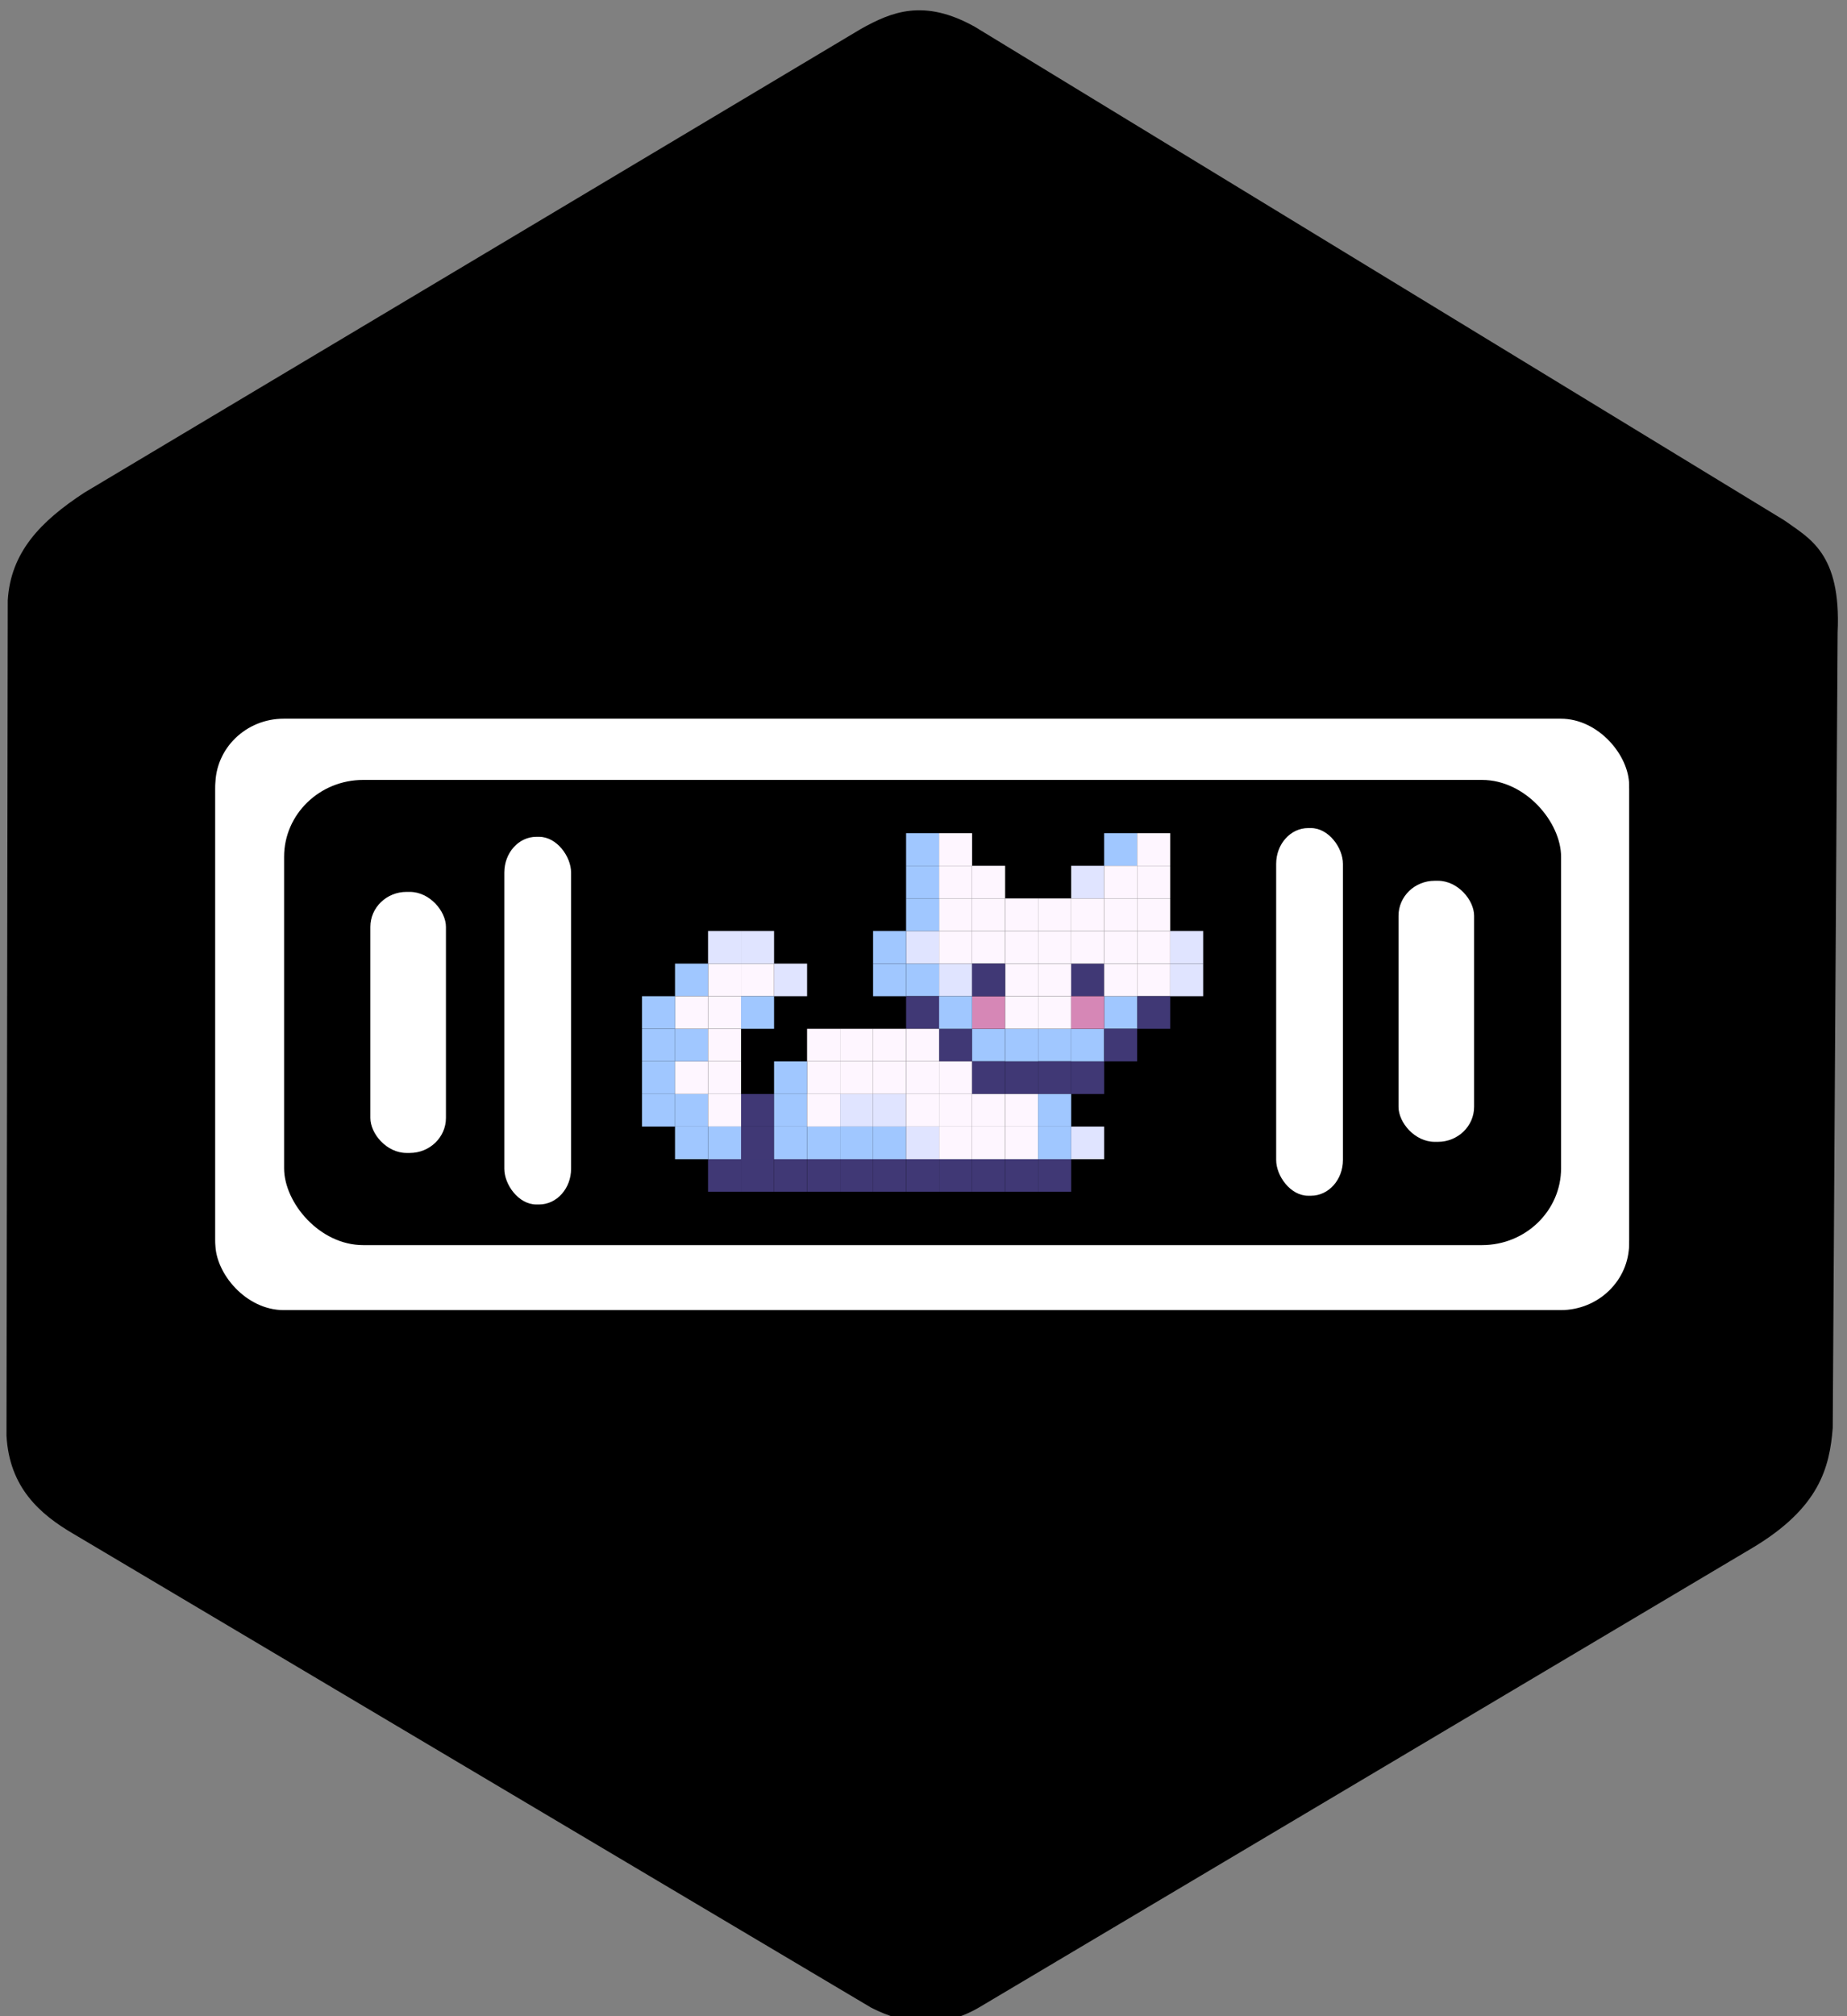 <?xml version="1.0" encoding="UTF-8" standalone="no"?>
<!-- Created with Inkscape (http://www.inkscape.org/) -->

<svg
   width="66mm"
   height="72mm"
   viewBox="0 0 66 72"
   version="1.1"
   id="svg1269"
   sodipodi:docname="Lyralogo.svg"
   xmlns:inkscape="http://www.inkscape.org/namespaces/inkscape"
   xmlns:sodipodi="http://sodipodi.sourceforge.net/DTD/sodipodi-0.dtd"
   xmlns="http://www.w3.org/2000/svg"
   xmlns:svg="http://www.w3.org/2000/svg">
  <rect x="0" y="0" width="66" height="72" fill="#808080" stroke="none"/>
  <sodipodi:namedview
     id="namedview1271"
     pagecolor="#ffffff"
     bordercolor="#000000"
     borderopacity="0.25"
     inkscape:showpageshadow="2"
     inkscape:pageopacity="0.0"
     inkscape:pagecheckerboard="0"
     inkscape:deskcolor="#d1d1d1"
     inkscape:document-units="mm"
     showgrid="false" />
  <defs
     id="defs1266" />
  <g
     inkscape:label="Layer 1"
     inkscape:groupmode="layer"
     id="layer1">
    <g
       id="g690">
      <path
         style="fill:#000000;fill-opacity:1;stroke-width:0.265"
         d="M 30.764,1.033 3.017,17.591 c -1.582,1.033 -2.637,2.139 -2.74,3.85 l -0.045,29.829 c 0.102,1.84 1.173,2.8 2.428,3.526 l 28.47,16.899 c 1.243,0.637 2.554,0.759 3.864,-0.013 l 27.628,-16.407 c 2.391,-1.427 2.756,-2.865 2.868,-4.282 l 0.175,-28.403 c 0.136,-2.858 -1.032,-3.375 -1.905,-4.008 L 34.838,0.959 c -1.83,-1.024 -2.986,-0.532 -4.074,0.074 z"
         id="path280"
         sodipodi:nodetypes="cccccccccccccc" />
      <rect
         style="fill:#ffffff;fill-opacity:1;stroke-width:0.268"
         id="rect2512"
         width="50.519"
         height="20.986"
         x="7.695"
         y="25.799"
         ry="2.374"
         rx="2.444" />
      <rect
         style="fill:#93b0d0;fill-opacity:1;stroke-width:0.31"
         id="rect9429"
         width="45.631"
         height="16.612"
         x="10.139"
         y="27.987"
         ry="2.746"
         rx="2.826" />
      <rect
         style="fill:#ffffff;fill-opacity:1;stroke-width:0.052"
         id="rect9431"
         width="2.701"
         height="9.323"
         x="50.383"
         y="31.631"
         ry="1.25"
         rx="1.294" />
      <rect
         style="fill:#ffffff;fill-opacity:1;stroke-width:0.052"
         id="rect9485"
         width="2.701"
         height="9.323"
         x="12.706"
         y="31.631"
         ry="1.25"
         rx="1.294" />
      <rect
         style="fill:#ffffff;fill-opacity:1;stroke-width:0.058"
         id="rect9487"
         width="2.386"
         height="13.13"
         x="18.026"
         y="29.727"
         ry="1.277"
         rx="1.143" />
      <rect
         style="fill:#ffffff;fill-opacity:1;stroke-width:0.058"
         id="rect9489"
         width="2.386"
         height="13.13"
         x="45.681"
         y="29.727"
         ry="1.277"
         rx="1.143" />
      <rect
         style="fill:#ffffff;fill-opacity:1;stroke-width:0.268"
         id="rect9493"
         width="50.519"
         height="20.986"
         x="7.695"
         y="25.665"
         ry="2.374"
         rx="2.444" />
      <rect
         style="fill:#000000;fill-opacity:1;stroke-width:0.31"
         id="rect9495"
         width="45.631"
         height="16.612"
         x="10.152"
         y="27.852"
         ry="2.746"
         rx="2.826" />
      <g
         id="g9562"
         transform="translate(-109.438,-28.982)">
        <rect
           style="fill:#ffffff;fill-opacity:1;stroke-width:0.052"
           id="rect9537"
           width="2.701"
           height="9.323"
           x="159.412"
           y="60.435"
           ry="1.25"
           rx="1.294" />
        <rect
           style="fill:#ffffff;fill-opacity:1;stroke-width:0.052"
           id="rect9539"
           width="2.701"
           height="9.323"
           x="122.672"
           y="60.832"
           ry="1.25"
           rx="1.294" />
        <rect
           style="fill:#ffffff;fill-opacity:1;stroke-width:0.058"
           id="rect9541"
           width="2.386"
           height="13.13"
           x="127.459"
           y="58.865"
           ry="1.277"
           rx="1.143" />
        <rect
           style="fill:#ffffff;fill-opacity:1;stroke-width:0.058"
           id="rect9543"
           width="2.386"
           height="13.13"
           x="155.04"
           y="58.553"
           ry="1.277"
           rx="1.143" />
      </g>
      <g
         id="g20399"
         transform="translate(-87.663,-54.024)">
        <rect
           style="fill:#fef6ff;fill-opacity:1;stroke:none;stroke-width:0.074;stroke-dasharray:none;stroke-opacity:1"
           id="rect1265"
           width="1.18"
           height="1.164"
           x="112.964"
           y="88.435"
           rx="0"
           ry="0" />
        <rect
           style="fill:#fef6ff;fill-opacity:1;stroke:none;stroke-width:0.074;stroke-dasharray:none;stroke-opacity:1"
           id="rect1267"
           width="1.18"
           height="1.164"
           x="112.964"
           y="89.599"
           rx="0"
           ry="0" />
        <rect
           style="fill:#e0e4ff;fill-opacity:1;stroke:none;stroke-width:0.074;stroke-dasharray:none;stroke-opacity:1"
           id="rect1273"
           width="1.18"
           height="1.164"
           x="115.323"
           y="88.435"
           rx="0"
           ry="0" />
        <rect
           style="fill:#a0c7ff;fill-opacity:1;stroke:none;stroke-width:0.074;stroke-dasharray:none;stroke-opacity:1"
           id="rect1279"
           width="1.18"
           height="1.164"
           x="111.784"
           y="90.763"
           rx="0"
           ry="0" />
        <rect
           style="fill:#a0c7ff;fill-opacity:1;stroke:none;stroke-width:0.074;stroke-dasharray:none;stroke-opacity:1"
           id="rect1283"
           width="1.18"
           height="1.164"
           x="110.605"
           y="91.927"
           rx="0"
           ry="0" />
        <rect
           style="fill:#fef6ff;fill-opacity:1;stroke:none;stroke-width:0.074;stroke-dasharray:none;stroke-opacity:1"
           id="rect1297"
           width="1.18"
           height="1.164"
           x="112.964"
           y="91.927"
           rx="0"
           ry="0" />
        <rect
           style="fill:#a0c7ff;fill-opacity:1;stroke:none;stroke-width:0.074;stroke-dasharray:none;stroke-opacity:1"
           id="rect1303"
           width="1.18"
           height="1.164"
           x="120.041"
           y="88.435"
           rx="0"
           ry="0" />
        <rect
           style="fill:#e0e4ff;fill-opacity:1;stroke:none;stroke-width:0.074;stroke-dasharray:none;stroke-opacity:1"
           id="rect1307"
           width="1.18"
           height="1.164"
           x="129.477"
           y="87.271"
           rx="0"
           ry="0" />
        <rect
           style="fill:#fef6ff;fill-opacity:1;stroke:none;stroke-width:0.074;stroke-dasharray:none;stroke-opacity:1"
           id="rect1315"
           width="1.18"
           height="1.164"
           x="128.298"
           y="88.435"
           rx="0"
           ry="0" />
        <rect
           style="fill:#403875;fill-opacity:1;stroke:none;stroke-width:0.074;stroke-dasharray:none;stroke-opacity:1"
           id="rect1323"
           width="1.18"
           height="1.164"
           x="121.22"
           y="90.763"
           rx="0"
           ry="0" />
        <rect
           style="fill:#a0c7ff;fill-opacity:1;stroke:none;stroke-width:0.074;stroke-dasharray:none;stroke-opacity:1"
           id="rect1325"
           width="1.18"
           height="1.164"
           x="124.759"
           y="90.763"
           rx="0"
           ry="0" />
        <rect
           style="fill:#a0c7ff;fill-opacity:1;stroke:none;stroke-width:0.074;stroke-dasharray:none;stroke-opacity:1"
           id="rect1335"
           width="1.18"
           height="1.164"
           x="122.4"
           y="90.763"
           rx="0"
           ry="0" />
        <rect
           style="fill:#403875;fill-opacity:1;stroke:none;stroke-width:0.074;stroke-dasharray:none;stroke-opacity:1"
           id="rect1345"
           width="1.18"
           height="1.164"
           x="114.143"
           y="93.091"
           rx="0"
           ry="0" />
        <rect
           style="fill:#a0c7ff;fill-opacity:1;stroke:none;stroke-width:0.074;stroke-dasharray:none;stroke-opacity:1"
           id="rect1347"
           width="1.18"
           height="1.164"
           x="111.784"
           y="93.091"
           rx="0"
           ry="0" />
        <rect
           style="fill:#a0c7ff;fill-opacity:1;stroke:none;stroke-width:0.074;stroke-dasharray:none;stroke-opacity:1"
           id="rect1357"
           width="1.18"
           height="1.164"
           x="111.784"
           y="94.255"
           rx="0"
           ry="0" />
        <rect
           style="fill:#fef6ff;fill-opacity:1;stroke:none;stroke-width:0.074;stroke-dasharray:none;stroke-opacity:1"
           id="rect1367"
           width="1.18"
           height="1.164"
           x="120.041"
           y="91.927"
           rx="0"
           ry="0" />
        <rect
           style="fill:#fef6ff;fill-opacity:1;stroke:none;stroke-width:0.074;stroke-dasharray:none;stroke-opacity:1"
           id="rect1369"
           width="1.18"
           height="1.164"
           x="116.502"
           y="91.927"
           rx="0"
           ry="0" />
        <rect
           style="fill:#e0e4ff;fill-opacity:1;stroke:none;stroke-width:0.074;stroke-dasharray:none;stroke-opacity:1"
           id="rect1371"
           width="1.18"
           height="1.164"
           x="117.682"
           y="93.091"
           rx="0"
           ry="0" />
        <rect
           style="fill:#a0c7ff;fill-opacity:1;stroke:none;stroke-width:0.074;stroke-dasharray:none;stroke-opacity:1"
           id="rect1373"
           width="1.18"
           height="1.164"
           x="115.323"
           y="93.091"
           rx="0"
           ry="0" />
        <rect
           style="fill:#403875;fill-opacity:1;stroke:none;stroke-width:0.074;stroke-dasharray:none;stroke-opacity:1"
           id="rect1375"
           width="1.18"
           height="1.164"
           x="123.58"
           y="91.927"
           rx="0"
           ry="0" />
        <rect
           style="fill:#fef6ff;fill-opacity:1;stroke:none;stroke-width:0.074;stroke-dasharray:none;stroke-opacity:1"
           id="rect1377"
           width="1.18"
           height="1.164"
           x="121.22"
           y="91.927"
           rx="0"
           ry="0" />
        <rect
           style="fill:#fef6ff;fill-opacity:1;stroke:none;stroke-width:0.074;stroke-dasharray:none;stroke-opacity:1"
           id="rect1379"
           width="1.18"
           height="1.164"
           x="123.58"
           y="93.091"
           rx="0"
           ry="0" />
        <rect
           style="fill:#fef6ff;fill-opacity:1;stroke:none;stroke-width:0.074;stroke-dasharray:none;stroke-opacity:1"
           id="rect1381"
           width="1.18"
           height="1.164"
           x="121.22"
           y="93.091"
           rx="0"
           ry="0" />
        <rect
           style="fill:#a0c7ff;fill-opacity:1;stroke:none;stroke-width:0.074;stroke-dasharray:none;stroke-opacity:1"
           id="rect1383"
           width="1.18"
           height="1.164"
           x="116.502"
           y="94.255"
           rx="0"
           ry="0" />
        <rect
           style="fill:#403875;fill-opacity:1;stroke:none;stroke-width:0.074;stroke-dasharray:none;stroke-opacity:1"
           id="rect1385"
           width="1.18"
           height="1.164"
           x="114.143"
           y="94.255"
           rx="0"
           ry="0" />
        <rect
           style="fill:#403875;fill-opacity:1;stroke:none;stroke-width:0.074;stroke-dasharray:none;stroke-opacity:1"
           id="rect1387"
           width="1.18"
           height="1.164"
           x="115.323"
           y="95.419"
           rx="0"
           ry="0" />
        <rect
           style="fill:#403875;fill-opacity:1;stroke:none;stroke-width:0.074;stroke-dasharray:none;stroke-opacity:1"
           id="rect1389"
           width="1.18"
           height="1.164"
           x="112.964"
           y="95.419"
           rx="0"
           ry="0" />
        <rect
           style="fill:#fef6ff;fill-opacity:1;stroke:none;stroke-width:0.074;stroke-dasharray:none;stroke-opacity:1"
           id="rect1391"
           width="1.18"
           height="1.164"
           x="121.22"
           y="94.255"
           rx="0"
           ry="0" />
        <rect
           style="fill:#a0c7ff;fill-opacity:1;stroke:none;stroke-width:0.074;stroke-dasharray:none;stroke-opacity:1"
           id="rect1393"
           width="1.18"
           height="1.164"
           x="118.861"
           y="94.255"
           rx="0"
           ry="0" />
        <rect
           style="fill:#403875;fill-opacity:1;stroke:none;stroke-width:0.074;stroke-dasharray:none;stroke-opacity:1"
           id="rect1395"
           width="1.18"
           height="1.164"
           x="120.041"
           y="95.419"
           rx="0"
           ry="0" />
        <rect
           style="fill:#403875;fill-opacity:1;stroke:none;stroke-width:0.074;stroke-dasharray:none;stroke-opacity:1"
           id="rect1403"
           width="1.18"
           height="1.164"
           x="118.861"
           y="95.419"
           rx="0"
           ry="0" />
        <rect
           style="fill:#e0e4ff;fill-opacity:1;stroke:none;stroke-width:0.074;stroke-dasharray:none;stroke-opacity:1"
           id="rect1411"
           width="1.18"
           height="1.164"
           x="129.477"
           y="88.435"
           rx="0"
           ry="0" />
        <rect
           style="fill:#403875;fill-opacity:1;stroke:none;stroke-width:0.074;stroke-dasharray:none;stroke-opacity:1"
           id="rect1423"
           width="1.18"
           height="1.164"
           x="128.298"
           y="89.599"
           rx="0"
           ry="0" />
        <rect
           style="fill:#403875;fill-opacity:1;stroke:none;stroke-width:0.074;stroke-dasharray:none;stroke-opacity:1"
           id="rect1477"
           width="1.18"
           height="1.164"
           x="125.939"
           y="91.927"
           rx="0"
           ry="0" />
        <rect
           style="fill:#e0e4ff;fill-opacity:1;stroke:none;stroke-width:0.074;stroke-dasharray:none;stroke-opacity:1"
           id="rect1491"
           width="1.18"
           height="1.164"
           x="125.939"
           y="94.255"
           rx="0"
           ry="0" />
        <rect
           style="fill:#fef6ff;fill-opacity:1;stroke:none;stroke-width:0.074;stroke-dasharray:none;stroke-opacity:1"
           id="rect1493"
           width="1.18"
           height="1.164"
           x="123.58"
           y="94.255"
           rx="0"
           ry="0" />
        <rect
           style="fill:#403875;fill-opacity:1;stroke:none;stroke-width:0.074;stroke-dasharray:none;stroke-opacity:1"
           id="rect1495"
           width="1.18"
           height="1.164"
           x="124.759"
           y="95.419"
           rx="0"
           ry="0" />
        <rect
           style="fill:#403875;fill-opacity:1;stroke:none;stroke-width:0.074;stroke-dasharray:none;stroke-opacity:1"
           id="rect1497"
           width="1.18"
           height="1.164"
           x="122.4"
           y="95.419"
           rx="0"
           ry="0" />
        <rect
           style="fill:#e0e4ff;fill-opacity:1;stroke:none;stroke-width:0.074;stroke-dasharray:none;stroke-opacity:1"
           id="rect1631"
           width="1.18"
           height="1.164"
           x="120.041"
           y="87.271"
           rx="0"
           ry="0" />
        <rect
           style="fill:#fef6ff;fill-opacity:1;stroke:none;stroke-width:0.074;stroke-dasharray:none;stroke-opacity:1"
           id="rect16221"
           width="1.18"
           height="1.164"
           x="124.759"
           y="89.599"
           rx="0"
           ry="0" />
        <rect
           style="fill:#a0c7ff;fill-opacity:1;stroke:none;stroke-width:0.074;stroke-dasharray:none;stroke-opacity:1"
           id="rect16223"
           width="1.18"
           height="1.164"
           x="127.118"
           y="89.599"
           rx="0"
           ry="0" />
        <rect
           style="fill:#d687b6;fill-opacity:1;stroke:none;stroke-width:0.074;stroke-dasharray:none;stroke-opacity:1"
           id="rect16225"
           width="1.18"
           height="1.164"
           x="122.4"
           y="89.599"
           rx="0"
           ry="0" />
        <rect
           style="fill:#403875;fill-opacity:1;stroke:none;stroke-width:0.074;stroke-dasharray:none;stroke-opacity:1"
           id="rect16227"
           width="1.18"
           height="1.164"
           x="120.041"
           y="89.599"
           rx="0"
           ry="0" />
        <rect
           style="fill:#fef6ff;fill-opacity:1;stroke:none;stroke-width:0.074;stroke-dasharray:none;stroke-opacity:1"
           id="rect16229"
           width="1.18"
           height="1.164"
           x="118.861"
           y="90.763"
           rx="0"
           ry="0" />
        <rect
           style="fill:#fef6ff;fill-opacity:1;stroke:none;stroke-width:0.074;stroke-dasharray:none;stroke-opacity:1"
           id="rect16231"
           width="1.18"
           height="1.164"
           x="116.502"
           y="90.763"
           rx="0"
           ry="0" />
        <rect
           style="fill:#a0c7ff;fill-opacity:1;stroke:none;stroke-width:0.074;stroke-dasharray:none;stroke-opacity:1"
           id="rect16233"
           width="1.18"
           height="1.164"
           x="115.323"
           y="91.927"
           rx="0"
           ry="0" />
        <rect
           style="fill:#a0c7ff;fill-opacity:1;stroke:none;stroke-width:0.074;stroke-dasharray:none;stroke-opacity:1"
           id="rect16301"
           width="1.18"
           height="1.164"
           x="111.784"
           y="88.435"
           rx="0"
           ry="0" />
        <rect
           style="fill:#e0e4ff;fill-opacity:1;stroke:none;stroke-width:0.074;stroke-dasharray:none;stroke-opacity:1"
           id="rect16303"
           width="1.18"
           height="1.164"
           x="112.964"
           y="87.271"
           rx="0"
           ry="0" />
        <rect
           style="fill:#fef6ff;fill-opacity:1;stroke:none;stroke-width:0.074;stroke-dasharray:none;stroke-opacity:1"
           id="rect16313"
           width="1.18"
           height="1.164"
           x="121.22"
           y="86.107"
           rx="0"
           ry="0" />
        <rect
           style="fill:#fef6ff;fill-opacity:1;stroke:none;stroke-width:0.074;stroke-dasharray:none;stroke-opacity:1"
           id="rect16315"
           width="1.18"
           height="1.164"
           x="122.4"
           y="87.271"
           rx="0"
           ry="0" />
        <rect
           style="fill:#fef6ff;fill-opacity:1;stroke:none;stroke-width:0.074;stroke-dasharray:none;stroke-opacity:1"
           id="rect16317"
           width="1.18"
           height="1.164"
           x="123.58"
           y="88.435"
           rx="0"
           ry="0" />
        <rect
           style="fill:#403875;fill-opacity:1;stroke:none;stroke-width:0.074;stroke-dasharray:none;stroke-opacity:1"
           id="rect16319"
           width="1.18"
           height="1.164"
           x="125.939"
           y="88.435"
           rx="0"
           ry="0" />
        <rect
           style="fill:#fef6ff;fill-opacity:1;stroke:none;stroke-width:0.074;stroke-dasharray:none;stroke-opacity:1"
           id="rect16321"
           width="1.18"
           height="1.164"
           x="124.759"
           y="87.271"
           rx="0"
           ry="0" />
        <rect
           style="fill:#fef6ff;fill-opacity:1;stroke:none;stroke-width:0.074;stroke-dasharray:none;stroke-opacity:1"
           id="rect16323"
           width="1.18"
           height="1.164"
           x="127.118"
           y="87.271"
           rx="0"
           ry="0" />
        <rect
           style="fill:#fef6ff;fill-opacity:1;stroke:none;stroke-width:0.074;stroke-dasharray:none;stroke-opacity:1"
           id="rect16325"
           width="1.18"
           height="1.164"
           x="123.58"
           y="86.107"
           rx="0"
           ry="0" />
        <rect
           style="fill:#fef6ff;fill-opacity:1;stroke:none;stroke-width:0.074;stroke-dasharray:none;stroke-opacity:1"
           id="rect16327"
           width="1.18"
           height="1.164"
           x="125.939"
           y="86.107"
           rx="0"
           ry="0" />
        <rect
           style="fill:#fef6ff;fill-opacity:1;stroke:none;stroke-width:0.074;stroke-dasharray:none;stroke-opacity:1"
           id="rect16329"
           width="1.18"
           height="1.164"
           x="128.298"
           y="86.107"
           rx="0"
           ry="0" />
        <rect
           style="fill:#fef6ff;fill-opacity:1;stroke:none;stroke-width:0.074;stroke-dasharray:none;stroke-opacity:1"
           id="rect16333"
           width="1.18"
           height="1.164"
           x="128.298"
           y="84.943"
           rx="0"
           ry="0" />
        <rect
           style="fill:#e0e4ff;fill-opacity:1;stroke:none;stroke-width:0.074;stroke-dasharray:none;stroke-opacity:1"
           id="rect16335"
           width="1.18"
           height="1.164"
           x="125.939"
           y="84.943"
           rx="0"
           ry="0" />
        <rect
           style="fill:#fef6ff;fill-opacity:1;stroke:none;stroke-width:0.074;stroke-dasharray:none;stroke-opacity:1"
           id="rect16339"
           width="1.18"
           height="1.164"
           x="122.4"
           y="84.943"
           rx="0"
           ry="0" />
        <rect
           style="fill:#a0c7ff;fill-opacity:1;stroke:none;stroke-width:0.074;stroke-dasharray:none;stroke-opacity:1"
           id="rect16341"
           width="1.18"
           height="1.164"
           x="120.041"
           y="84.943"
           rx="0"
           ry="0" />
        <rect
           style="fill:#a0c7ff;fill-opacity:1;stroke:none;stroke-width:0.074;stroke-dasharray:none;stroke-opacity:1"
           id="rect16351"
           width="1.18"
           height="1.164"
           x="127.118"
           y="83.779"
           rx="0"
           ry="0" />
        <rect
           style="fill:#a0c7ff;fill-opacity:1;stroke:none;stroke-width:0.074;stroke-dasharray:none;stroke-opacity:1"
           id="rect16357"
           width="1.18"
           height="1.164"
           x="120.041"
           y="83.779"
           rx="0"
           ry="0" />
        <rect
           style="fill:#fef6ff;fill-opacity:1;stroke:none;stroke-width:0.074;stroke-dasharray:none;stroke-opacity:1"
           id="rect17730"
           width="1.18"
           height="1.164"
           x="114.143"
           y="88.435"
           rx="0"
           ry="0" />
        <rect
           style="fill:#fef6ff;fill-opacity:1;stroke:none;stroke-width:0.074;stroke-dasharray:none;stroke-opacity:1"
           id="rect17732"
           width="1.18"
           height="1.164"
           x="111.784"
           y="89.599"
           rx="0"
           ry="0" />
        <rect
           style="fill:#a0c7ff;fill-opacity:1;stroke:none;stroke-width:0.074;stroke-dasharray:none;stroke-opacity:1"
           id="rect17734"
           width="1.18"
           height="1.164"
           x="110.605"
           y="89.599"
           rx="0"
           ry="0" />
        <rect
           style="fill:#a0c7ff;fill-opacity:1;stroke:none;stroke-width:0.074;stroke-dasharray:none;stroke-opacity:1"
           id="rect17736"
           width="1.18"
           height="1.164"
           x="118.861"
           y="88.435"
           rx="0"
           ry="0" />
        <rect
           style="fill:#a0c7ff;fill-opacity:1;stroke:none;stroke-width:0.074;stroke-dasharray:none;stroke-opacity:1"
           id="rect17742"
           width="1.18"
           height="1.164"
           x="114.143"
           y="89.599"
           rx="0"
           ry="0" />
        <rect
           style="fill:#a0c7ff;fill-opacity:1;stroke:none;stroke-width:0.074;stroke-dasharray:none;stroke-opacity:1"
           id="rect17744"
           width="1.18"
           height="1.164"
           x="110.605"
           y="90.763"
           rx="0"
           ry="0" />
        <rect
           style="fill:#fef6ff;fill-opacity:1;stroke:none;stroke-width:0.074;stroke-dasharray:none;stroke-opacity:1"
           id="rect17752"
           width="1.18"
           height="1.164"
           x="112.964"
           y="90.763"
           rx="0"
           ry="0" />
        <rect
           style="fill:#fef6ff;fill-opacity:1;stroke:none;stroke-width:0.074;stroke-dasharray:none;stroke-opacity:1"
           id="rect17754"
           width="1.18"
           height="1.164"
           x="111.784"
           y="91.927"
           rx="0"
           ry="0" />
        <rect
           style="fill:#e0e4ff;fill-opacity:1;stroke:none;stroke-width:0.074;stroke-dasharray:none;stroke-opacity:1"
           id="rect17756"
           width="1.18"
           height="1.164"
           x="121.22"
           y="88.435"
           rx="0"
           ry="0" />
        <rect
           style="fill:#fef6ff;fill-opacity:1;stroke:none;stroke-width:0.074;stroke-dasharray:none;stroke-opacity:1"
           id="rect17758"
           width="1.18"
           height="1.164"
           x="128.298"
           y="87.271"
           rx="0"
           ry="0" />
        <rect
           style="fill:#fef6ff;fill-opacity:1;stroke:none;stroke-width:0.074;stroke-dasharray:none;stroke-opacity:1"
           id="rect17760"
           width="1.18"
           height="1.164"
           x="127.118"
           y="88.435"
           rx="0"
           ry="0" />
        <rect
           style="fill:#fef6ff;fill-opacity:1;stroke:none;stroke-width:0.074;stroke-dasharray:none;stroke-opacity:1"
           id="rect17762"
           width="1.18"
           height="1.164"
           x="120.041"
           y="90.763"
           rx="0"
           ry="0" />
        <rect
           style="fill:#a0c7ff;fill-opacity:1;stroke:none;stroke-width:0.074;stroke-dasharray:none;stroke-opacity:1"
           id="rect17764"
           width="1.18"
           height="1.164"
           x="125.939"
           y="90.763"
           rx="0"
           ry="0" />
        <rect
           style="fill:#a0c7ff;fill-opacity:1;stroke:none;stroke-width:0.074;stroke-dasharray:none;stroke-opacity:1"
           id="rect17766"
           width="1.18"
           height="1.164"
           x="123.58"
           y="90.763"
           rx="0"
           ry="0" />
        <rect
           style="fill:#fef6ff;fill-opacity:1;stroke:none;stroke-width:0.074;stroke-dasharray:none;stroke-opacity:1"
           id="rect17772"
           width="1.18"
           height="1.164"
           x="112.964"
           y="93.091"
           rx="0"
           ry="0" />
        <rect
           style="fill:#a0c7ff;fill-opacity:1;stroke:none;stroke-width:0.074;stroke-dasharray:none;stroke-opacity:1"
           id="rect17774"
           width="1.18"
           height="1.164"
           x="110.605"
           y="93.091"
           rx="0"
           ry="0" />
        <rect
           style="fill:#a0c7ff;fill-opacity:1;stroke:none;stroke-width:0.074;stroke-dasharray:none;stroke-opacity:1"
           id="rect17778"
           width="1.18"
           height="1.164"
           x="112.964"
           y="94.255"
           rx="0"
           ry="0" />
        <rect
           style="fill:#fef6ff;fill-opacity:1;stroke:none;stroke-width:0.074;stroke-dasharray:none;stroke-opacity:1"
           id="rect17786"
           width="1.18"
           height="1.164"
           x="118.861"
           y="91.927"
           rx="0"
           ry="0" />
        <rect
           style="fill:#fef6ff;fill-opacity:1;stroke:none;stroke-width:0.074;stroke-dasharray:none;stroke-opacity:1"
           id="rect17788"
           width="1.18"
           height="1.164"
           x="117.682"
           y="91.927"
           rx="0"
           ry="0" />
        <rect
           style="fill:#e0e4ff;fill-opacity:1;stroke:none;stroke-width:0.074;stroke-dasharray:none;stroke-opacity:1"
           id="rect17790"
           width="1.18"
           height="1.164"
           x="118.861"
           y="93.091"
           rx="0"
           ry="0" />
        <rect
           style="fill:#fef6ff;fill-opacity:1;stroke:none;stroke-width:0.074;stroke-dasharray:none;stroke-opacity:1"
           id="rect17792"
           width="1.18"
           height="1.164"
           x="116.502"
           y="93.091"
           rx="0"
           ry="0" />
        <rect
           style="fill:#403875;fill-opacity:1;stroke:none;stroke-width:0.074;stroke-dasharray:none;stroke-opacity:1"
           id="rect17794"
           width="1.18"
           height="1.164"
           x="124.759"
           y="91.927"
           rx="0"
           ry="0" />
        <rect
           style="fill:#403875;fill-opacity:1;stroke:none;stroke-width:0.074;stroke-dasharray:none;stroke-opacity:1"
           id="rect17796"
           width="1.18"
           height="1.164"
           x="122.4"
           y="91.927"
           rx="0"
           ry="0" />
        <rect
           style="fill:#fef6ff;fill-opacity:1;stroke:none;stroke-width:0.074;stroke-dasharray:none;stroke-opacity:1"
           id="rect17798"
           width="1.18"
           height="1.164"
           x="122.4"
           y="93.091"
           rx="0"
           ry="0" />
        <rect
           style="fill:#fef6ff;fill-opacity:1;stroke:none;stroke-width:0.074;stroke-dasharray:none;stroke-opacity:1"
           id="rect17800"
           width="1.18"
           height="1.164"
           x="120.041"
           y="93.091"
           rx="0"
           ry="0" />
        <rect
           style="fill:#a0c7ff;fill-opacity:1;stroke:none;stroke-width:0.074;stroke-dasharray:none;stroke-opacity:1"
           id="rect17802"
           width="1.18"
           height="1.164"
           x="117.682"
           y="94.255"
           rx="0"
           ry="0" />
        <rect
           style="fill:#a0c7ff;fill-opacity:1;stroke:none;stroke-width:0.074;stroke-dasharray:none;stroke-opacity:1"
           id="rect17804"
           width="1.18"
           height="1.164"
           x="115.323"
           y="94.255"
           rx="0"
           ry="0" />
        <rect
           style="fill:#403875;fill-opacity:1;stroke:none;stroke-width:0.074;stroke-dasharray:none;stroke-opacity:1"
           id="rect17806"
           width="1.18"
           height="1.164"
           x="116.502"
           y="95.419"
           rx="0"
           ry="0" />
        <rect
           style="fill:#403875;fill-opacity:1;stroke:none;stroke-width:0.074;stroke-dasharray:none;stroke-opacity:1"
           id="rect17808"
           width="1.18"
           height="1.164"
           x="114.143"
           y="95.419"
           rx="0"
           ry="0" />
        <rect
           style="fill:#fef6ff;fill-opacity:1;stroke:none;stroke-width:0.074;stroke-dasharray:none;stroke-opacity:1"
           id="rect17810"
           width="1.18"
           height="1.164"
           x="122.4"
           y="94.255"
           rx="0"
           ry="0" />
        <rect
           style="fill:#e0e4ff;fill-opacity:1;stroke:none;stroke-width:0.074;stroke-dasharray:none;stroke-opacity:1"
           id="rect17812"
           width="1.18"
           height="1.164"
           x="120.041"
           y="94.255"
           rx="0"
           ry="0" />
        <rect
           style="fill:#403875;fill-opacity:1;stroke:none;stroke-width:0.074;stroke-dasharray:none;stroke-opacity:1"
           id="rect17814"
           width="1.18"
           height="1.164"
           x="121.22"
           y="95.419"
           rx="0"
           ry="0" />
        <rect
           style="fill:#403875;fill-opacity:1;stroke:none;stroke-width:0.074;stroke-dasharray:none;stroke-opacity:1"
           id="rect17816"
           width="1.18"
           height="1.164"
           x="117.682"
           y="95.419"
           rx="0"
           ry="0" />
        <rect
           style="fill:#403875;fill-opacity:1;stroke:none;stroke-width:0.074;stroke-dasharray:none;stroke-opacity:1"
           id="rect17840"
           width="1.18"
           height="1.164"
           x="127.118"
           y="90.763"
           rx="0"
           ry="0" />
        <rect
           style="fill:#a0c7ff;fill-opacity:1;stroke:none;stroke-width:0.074;stroke-dasharray:none;stroke-opacity:1"
           id="rect17886"
           width="1.18"
           height="1.164"
           x="124.759"
           y="93.091"
           rx="0"
           ry="0" />
        <rect
           style="fill:#a0c7ff;fill-opacity:1;stroke:none;stroke-width:0.074;stroke-dasharray:none;stroke-opacity:1"
           id="rect17898"
           width="1.18"
           height="1.164"
           x="124.759"
           y="94.255"
           rx="0"
           ry="0" />
        <rect
           style="fill:#403875;fill-opacity:1;stroke:none;stroke-width:0.074;stroke-dasharray:none;stroke-opacity:1"
           id="rect17902"
           width="1.18"
           height="1.164"
           x="123.58"
           y="95.419"
           rx="0"
           ry="0" />
        <rect
           style="fill:#fef6ff;fill-opacity:1;stroke:none;stroke-width:0.074;stroke-dasharray:none;stroke-opacity:1"
           id="rect17968"
           width="1.18"
           height="1.164"
           x="123.58"
           y="89.599"
           rx="0"
           ry="0" />
        <rect
           style="fill:#d687b6;fill-opacity:1;stroke:none;stroke-width:0.074;stroke-dasharray:none;stroke-opacity:1"
           id="rect17970"
           width="1.18"
           height="1.164"
           x="125.939"
           y="89.599"
           rx="0"
           ry="0" />
        <rect
           style="fill:#a0c7ff;fill-opacity:1;stroke:none;stroke-width:0.074;stroke-dasharray:none;stroke-opacity:1"
           id="rect17972"
           width="1.18"
           height="1.164"
           x="121.22"
           y="89.599"
           rx="0"
           ry="0" />
        <rect
           style="fill:#fef6ff;fill-opacity:1;stroke:none;stroke-width:0.074;stroke-dasharray:none;stroke-opacity:1"
           id="rect17976"
           width="1.18"
           height="1.164"
           x="117.682"
           y="90.763"
           rx="0"
           ry="0" />
        <rect
           style="fill:#e0e4ff;fill-opacity:1;stroke:none;stroke-width:0.074;stroke-dasharray:none;stroke-opacity:1"
           id="rect17992"
           width="1.18"
           height="1.164"
           x="114.143"
           y="87.271"
           rx="0"
           ry="0" />
        <rect
           style="fill:#a0c7ff;fill-opacity:1;stroke:none;stroke-width:0.074;stroke-dasharray:none;stroke-opacity:1"
           id="rect18000"
           width="1.18"
           height="1.164"
           x="120.041"
           y="86.107"
           rx="0"
           ry="0" />
        <rect
           style="fill:#fef6ff;fill-opacity:1;stroke:none;stroke-width:0.074;stroke-dasharray:none;stroke-opacity:1"
           id="rect18002"
           width="1.18"
           height="1.164"
           x="121.22"
           y="87.271"
           rx="0"
           ry="0" />
        <rect
           style="fill:#403875;fill-opacity:1;stroke:none;stroke-width:0.074;stroke-dasharray:none;stroke-opacity:1"
           id="rect18004"
           width="1.18"
           height="1.164"
           x="122.4"
           y="88.435"
           rx="0"
           ry="0" />
        <rect
           style="fill:#fef6ff;fill-opacity:1;stroke:none;stroke-width:0.074;stroke-dasharray:none;stroke-opacity:1"
           id="rect18006"
           width="1.18"
           height="1.164"
           x="124.759"
           y="88.435"
           rx="0"
           ry="0" />
        <rect
           style="fill:#fef6ff;fill-opacity:1;stroke:none;stroke-width:0.074;stroke-dasharray:none;stroke-opacity:1"
           id="rect18008"
           width="1.18"
           height="1.164"
           x="123.58"
           y="87.271"
           rx="0"
           ry="0" />
        <rect
           style="fill:#fef6ff;fill-opacity:1;stroke:none;stroke-width:0.074;stroke-dasharray:none;stroke-opacity:1"
           id="rect18010"
           width="1.18"
           height="1.164"
           x="125.939"
           y="87.271"
           rx="0"
           ry="0" />
        <rect
           style="fill:#fef6ff;fill-opacity:1;stroke:none;stroke-width:0.074;stroke-dasharray:none;stroke-opacity:1"
           id="rect18012"
           width="1.18"
           height="1.164"
           x="122.4"
           y="86.107"
           rx="0"
           ry="0" />
        <rect
           style="fill:#fef6ff;fill-opacity:1;stroke:none;stroke-width:0.074;stroke-dasharray:none;stroke-opacity:1"
           id="rect18014"
           width="1.18"
           height="1.164"
           x="124.759"
           y="86.107"
           rx="0"
           ry="0" />
        <rect
           style="fill:#fef6ff;fill-opacity:1;stroke:none;stroke-width:0.074;stroke-dasharray:none;stroke-opacity:1"
           id="rect18016"
           width="1.18"
           height="1.164"
           x="127.118"
           y="86.107"
           rx="0"
           ry="0" />
        <rect
           style="fill:#fef6ff;fill-opacity:1;stroke:none;stroke-width:0.074;stroke-dasharray:none;stroke-opacity:1"
           id="rect18022"
           width="1.18"
           height="1.164"
           x="127.118"
           y="84.943"
           rx="0"
           ry="0" />
        <rect
           style="fill:#fef6ff;fill-opacity:1;stroke:none;stroke-width:0.074;stroke-dasharray:none;stroke-opacity:1"
           id="rect18026"
           width="1.18"
           height="1.164"
           x="121.22"
           y="84.943"
           rx="0"
           ry="0" />
        <rect
           style="fill:#fef6ff;fill-opacity:1;stroke:none;stroke-width:0.074;stroke-dasharray:none;stroke-opacity:1"
           id="rect18038"
           width="1.18"
           height="1.164"
           x="128.298"
           y="83.779"
           rx="0"
           ry="0" />
        <rect
           style="fill:#fef6ff;fill-opacity:1;stroke:none;stroke-width:0.074;stroke-dasharray:none;stroke-opacity:1"
           id="rect18044"
           width="1.18"
           height="1.164"
           x="121.22"
           y="83.779"
           rx="0"
           ry="0" />
        <rect
           style="fill:#a0c7ff;fill-opacity:1;stroke:none;stroke-width:0.074;stroke-dasharray:none;stroke-opacity:1"
           id="rect18588"
           width="1.18"
           height="1.164"
           x="118.861"
           y="87.271"
           rx="0"
           ry="0" />
      </g>
    </g>
  </g>
</svg>
